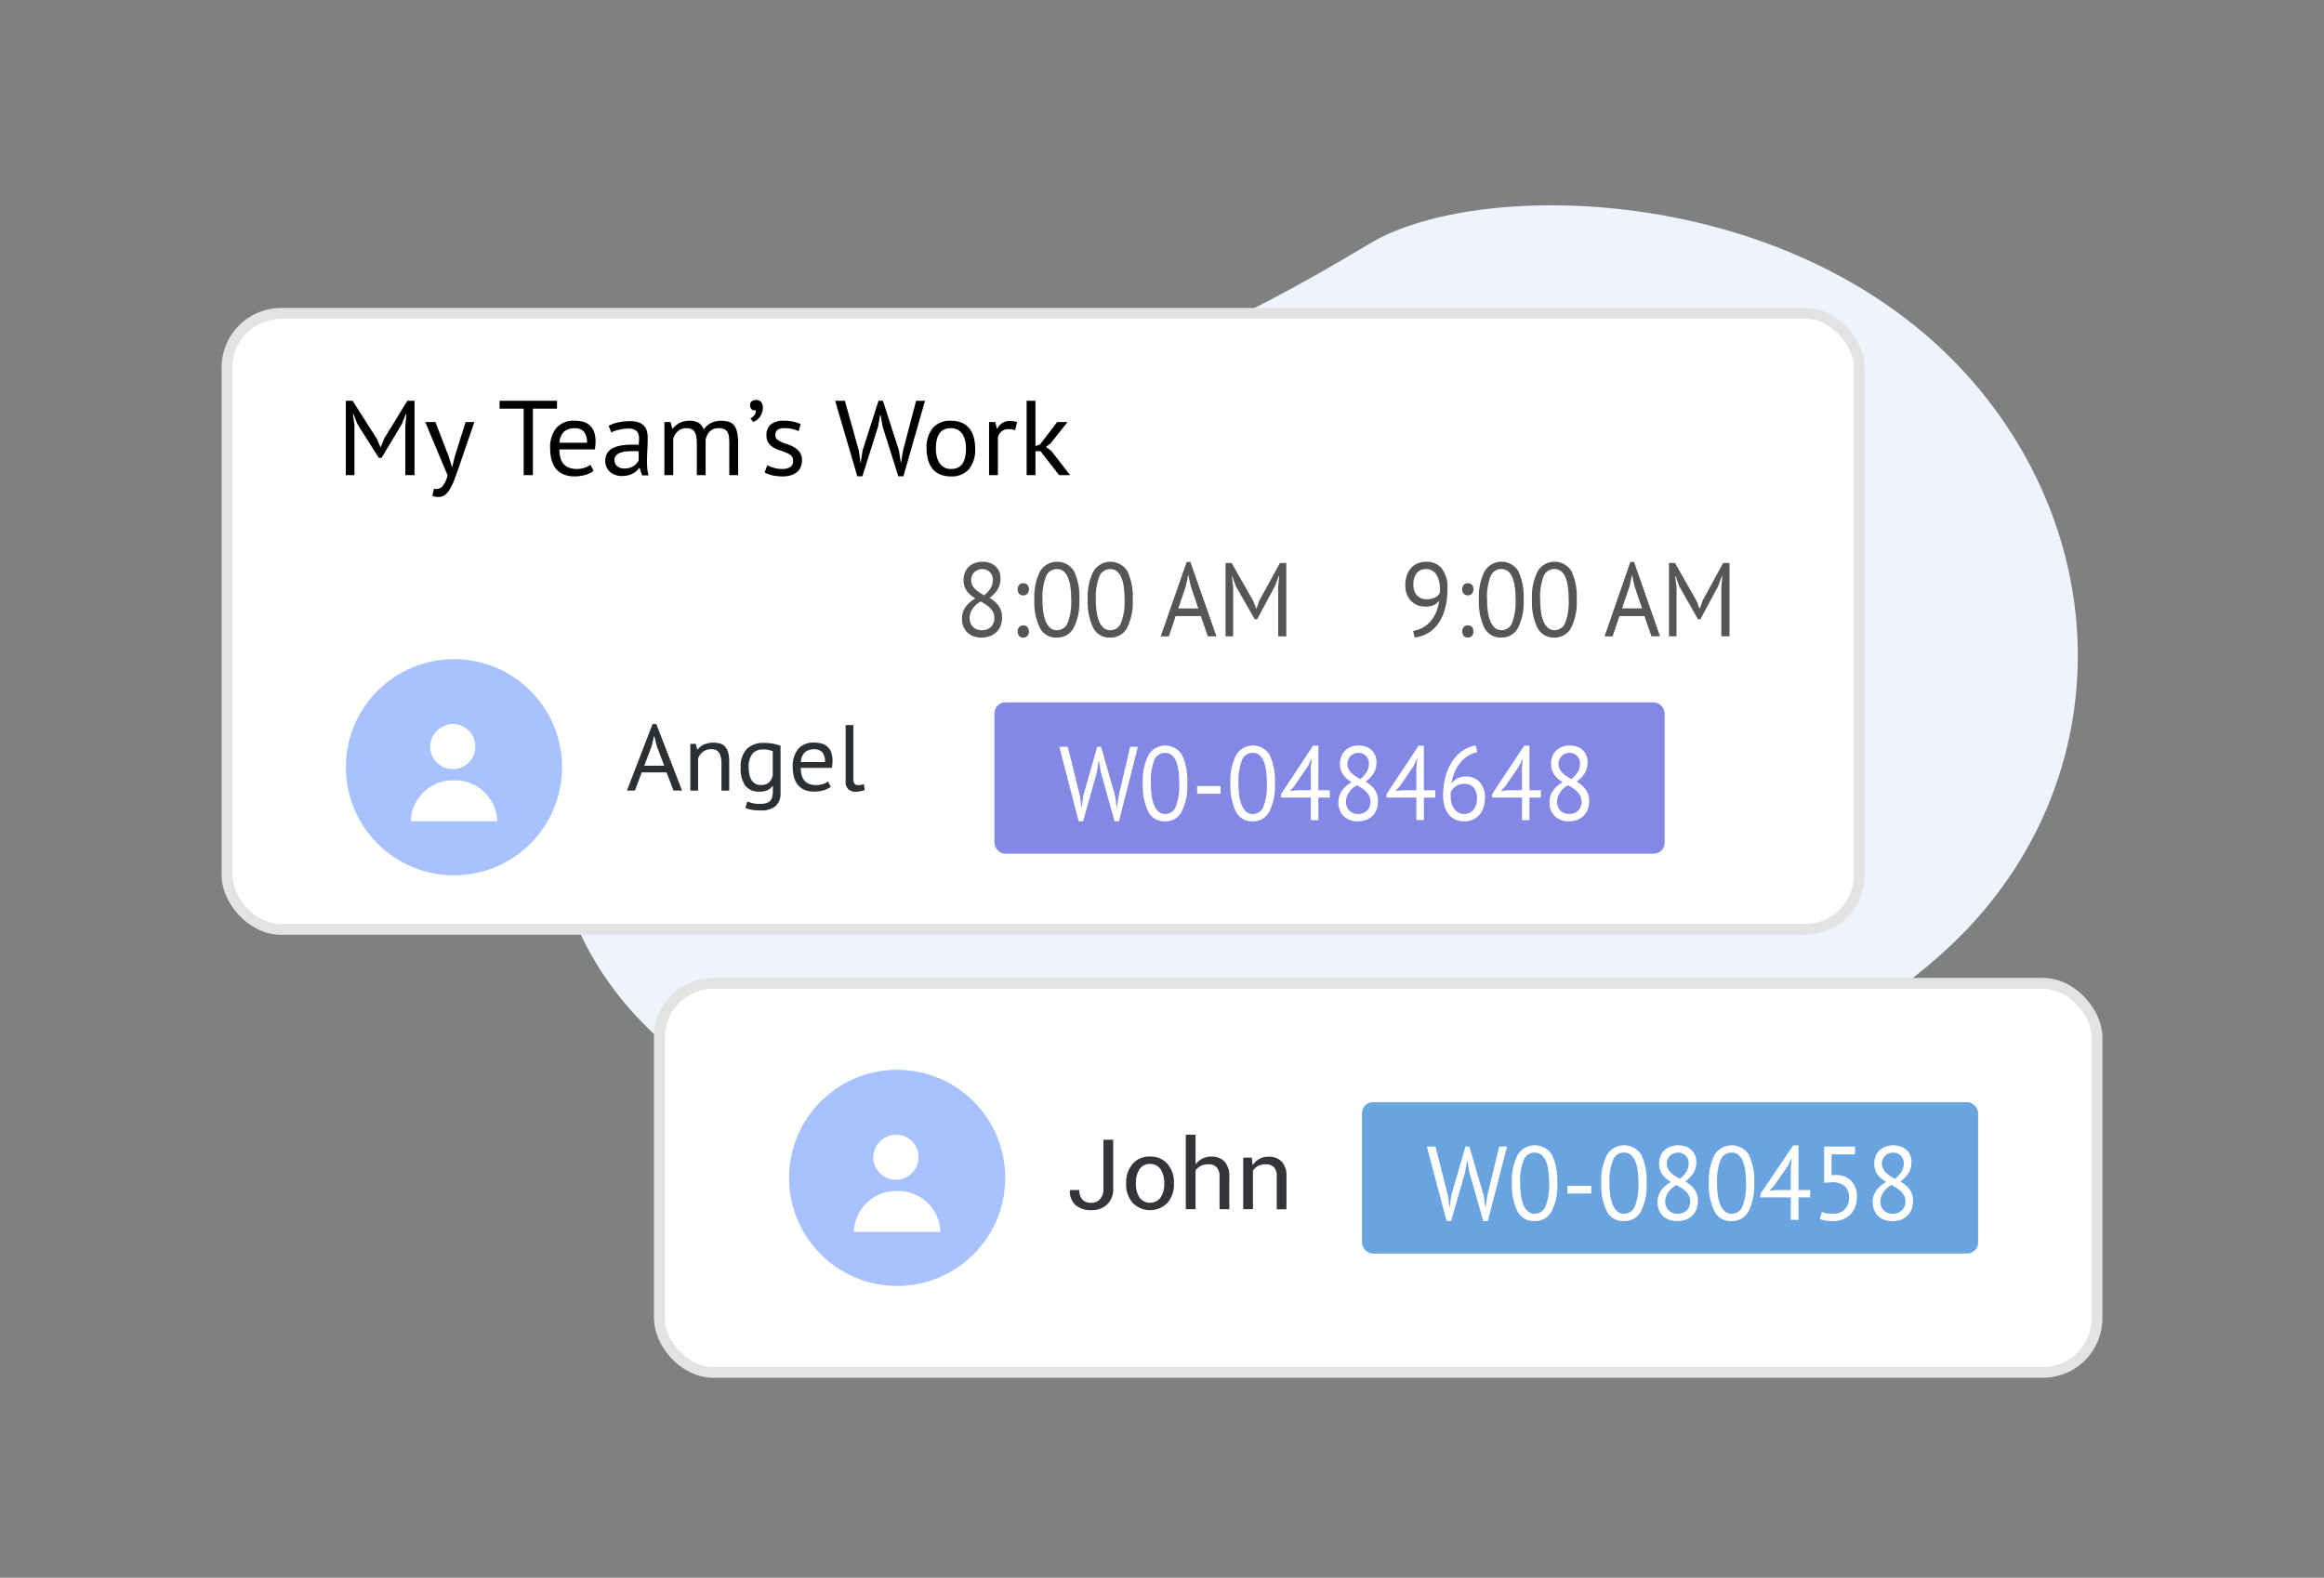 <svg id="icon" xmlns="http://www.w3.org/2000/svg" width="215" height="146" viewBox="0 0 215 146">
  <rect x="0" y="0" width="215" height="146" fill="#808080" stroke="none"/>
  <defs>
    <style>
      .cls-1 {
        fill: #eef3fe;
      }

      .cls-1, .cls-3, .cls-5, .cls-7, .cls-8, .cls-9 {
        fill-rule: evenodd;
      }

      .cls-2, .cls-5 {
        fill: #fff;
      }

      .cls-2 {
        stroke: #e3e3e3;
        stroke-linejoin: round;
        stroke-width: 1px;
      }

      .cls-3 {
        fill: #2c3032;
      }

      .cls-4 {
        fill: #8388e4;
      }

      .cls-6 {
        fill: #69a4e0;
      }

      .cls-7 {
        fill: #343439;
      }

      .cls-9 {
        fill: #565657;
      }

      .cls-10 {
        fill: #5387ff;
        opacity: 0.5;
      }
    </style>
  </defs>
  <path class="cls-1" d="M51,73.019c0.518-12.348,3.106-22.638,28.987-30.87s33.752-11.862,46.693-19.58c10.426-6.394,42.473-5.832,57.974,15.435,10.784,14.8,10.007,34.037-2.07,47.334-10.26,11.3-31.5,20.432-52.8,24.7-21.691,4.344-37.892,1.057-53.939-5.117S50.655,87.768,51,73.019Z"/>
  <g id="_2-graphic" data-name="2-graphic">
    <g id="Bar">
      <rect id="Rounded_Rectangle_593" data-name="Rounded Rectangle 593" class="cls-2" x="21" y="29" width="151" height="57" rx="5" ry="5"/>
      <g id="_1" data-name="1">
        <path id="Angel" class="cls-3" d="M62.312,73.159H63.1L60.714,67H60.373L58,73.159H58.74l0.625-1.68h2.3Zm-2.018-4.131,0.223-.935h0.009l0.223,0.918,0.7,1.845H59.606Zm7.169,4.131V70.544a3.5,3.5,0,0,0-.094-0.888A1.364,1.364,0,0,0,67.09,69.1a0.973,0.973,0,0,0-.462-0.29,2.288,2.288,0,0,0-.646-0.082,1.955,1.955,0,0,0-.866.178,1.615,1.615,0,0,0-.579.455H64.5l-0.135-.528h-0.5v4.33h0.718V70.2a1.313,1.313,0,0,1,.435-0.619,1.22,1.22,0,0,1,.785-0.247,0.786,0.786,0,0,1,.74.342,2.041,2.041,0,0,1,.2,1.018v2.468h0.718Zm4.747-4.148a5.008,5.008,0,0,0-.651-0.182,4.23,4.23,0,0,0-.875-0.078,2.125,2.125,0,0,0-1.615.576,2.356,2.356,0,0,0-.547,1.685,2.75,2.75,0,0,0,.426,1.7,1.586,1.586,0,0,0,1.333.546,1.683,1.683,0,0,0,.727-0.134,1.19,1.19,0,0,0,.458-0.385H71.5v0.416a2.605,2.605,0,0,1-.054.567,0.816,0.816,0,0,1-.2.39,0.805,0.805,0,0,1-.381.216,2.4,2.4,0,0,1-.615.065A2.533,2.533,0,0,1,69.6,74.32q-0.251-.069-0.458-0.147l-0.189.589a2.652,2.652,0,0,0,.561.169,4.625,4.625,0,0,0,.866.065,2.046,2.046,0,0,0,1.368-.4,1.549,1.549,0,0,0,.462-1.239V69.011Zm-2.333,3.516a0.963,0.963,0,0,1-.35-0.338,1.585,1.585,0,0,1-.2-0.52A3.29,3.29,0,0,1,69.266,71a1.857,1.857,0,0,1,.35-1.247,1.212,1.212,0,0,1,.96-0.4,2.206,2.206,0,0,1,.915.165v2.217a1.236,1.236,0,0,1-.368.688,1.075,1.075,0,0,1-.718.221A1.063,1.063,0,0,1,69.876,72.527Zm6.721-.216a1.31,1.31,0,0,1-.458.242,1.882,1.882,0,0,1-.61.1,1.819,1.819,0,0,1-.669-0.108,1.087,1.087,0,0,1-.444-0.312,1.3,1.3,0,0,1-.251-0.5,2.559,2.559,0,0,1-.081-0.676h2.88a4.143,4.143,0,0,0,.054-0.632,2.134,2.134,0,0,0-.153-0.879,1.309,1.309,0,0,0-.395-0.515,1.38,1.38,0,0,0-.547-0.247,2.925,2.925,0,0,0-.61-0.065,1.847,1.847,0,0,0-1.463.58,2.48,2.48,0,0,0-.511,1.689,3.461,3.461,0,0,0,.117.935,1.959,1.959,0,0,0,.359.715,1.574,1.574,0,0,0,.619.459,2.261,2.261,0,0,0,.888.16,3.028,3.028,0,0,0,.866-0.121,2.053,2.053,0,0,0,.677-0.329ZM76.059,69.6a1.3,1.3,0,0,1,.26.922H74.094a1.32,1.32,0,0,1,.381-0.918,1.273,1.273,0,0,1,.848-0.268A0.987,0.987,0,0,1,76.059,69.6Zm2.889-2.5H78.231v5.2a0.936,0.936,0,0,0,.26.749,0.99,0.99,0,0,0,.664.221A2.718,2.718,0,0,0,79.6,73.22a1.539,1.539,0,0,0,.4-0.113l-0.081-.546a1.488,1.488,0,0,1-.305.078,1.95,1.95,0,0,1-.251.017,0.374,0.374,0,0,1-.305-0.13,0.682,0.682,0,0,1-.108-0.433v-5Z"/>
        <rect id="Rounded_Rectangle_679" data-name="Rounded Rectangle 679" class="cls-4" x="92" y="65" width="62" height="14" rx="1" ry="1"/>
        <path id="W0-0484648" class="cls-5" d="M98.784,69.108H98L99.787,76H100.2l1.272-4.535,0.161-1.037h0.045l0.161,1.027L103.11,76h0.412l1.747-6.89h-0.717l-1.058,4.526-0.165,1.144H103.32l-0.156-1.124-1.3-4.545h-0.358l-1.29,4.526-0.152,1.144h-0.009l-0.144-1.124Zm7.434,5.979a1.646,1.646,0,0,0,1.559.921,1.683,1.683,0,0,0,1.536-.882,5.244,5.244,0,0,0,.524-2.626,5.558,5.558,0,0,0-.488-2.641,1.81,1.81,0,0,0-3.1.015,5.232,5.232,0,0,0-.525,2.626A5.566,5.566,0,0,0,106.218,75.088Zm0.569-4.729a1.042,1.042,0,0,1,.99-0.688,0.948,0.948,0,0,1,.618.2,1.435,1.435,0,0,1,.407.581,3.524,3.524,0,0,1,.224.9,8.975,8.975,0,0,1,.067,1.144,5.393,5.393,0,0,1-.318,2.146,1.047,1.047,0,0,1-1,.683,0.879,0.879,0,0,1-.587-0.208,1.558,1.558,0,0,1-.408-0.582,3.589,3.589,0,0,1-.237-0.891,7.906,7.906,0,0,1-.076-1.148A5.4,5.4,0,0,1,106.787,70.359Zm3.964,3.1h2.167V72.743h-2.167V73.46Zm3.573,1.628a1.647,1.647,0,0,0,1.559.921,1.682,1.682,0,0,0,1.536-.882,5.244,5.244,0,0,0,.524-2.626,5.558,5.558,0,0,0-.488-2.641,1.81,1.81,0,0,0-3.1.015,5.233,5.233,0,0,0-.524,2.626A5.567,5.567,0,0,0,114.324,75.088Zm0.569-4.729a1.042,1.042,0,0,1,.99-0.688,0.948,0.948,0,0,1,.618.2,1.446,1.446,0,0,1,.408.581,3.526,3.526,0,0,1,.223.9A8.966,8.966,0,0,1,117.2,72.5a5.393,5.393,0,0,1-.318,2.146,1.048,1.048,0,0,1-1,.683,0.879,0.879,0,0,1-.587-0.208,1.546,1.546,0,0,1-.407-0.582,3.544,3.544,0,0,1-.238-0.891,8.05,8.05,0,0,1-.076-1.148A5.4,5.4,0,0,1,114.893,70.359Zm8.129,2.772h-1.057V69h-0.484l-2.974,4.487v0.32h2.759v2.084h0.7V73.809h1.057V73.13Zm-1.756,0H119.95l-0.627.078,0.429-.475,1.263-1.851,0.314-.659h0.027l-0.09.795V73.13Zm2.67,1.827a1.521,1.521,0,0,0,.344.548,1.655,1.655,0,0,0,.56.368,2,2,0,0,0,.762.136,2.127,2.127,0,0,0,.8-0.141,1.7,1.7,0,0,0,.591-0.388,1.626,1.626,0,0,0,.367-0.591,2.2,2.2,0,0,0,.126-0.761,1.889,1.889,0,0,0-.09-0.606,1.762,1.762,0,0,0-.246-0.48,2.179,2.179,0,0,0-.368-0.388,4.065,4.065,0,0,0-.443-0.32,2.755,2.755,0,0,0,.77-0.829,1.973,1.973,0,0,0,.233-0.974,1.618,1.618,0,0,0-.116-0.62,1.433,1.433,0,0,0-.327-0.484,1.5,1.5,0,0,0-.515-0.32,1.9,1.9,0,0,0-.681-0.116,1.945,1.945,0,0,0-.721.126,1.63,1.63,0,0,0-.546.349,1.491,1.491,0,0,0-.35.533,1.893,1.893,0,0,0-.121.688,1.807,1.807,0,0,0,.086.581,1.68,1.68,0,0,0,.232.456,1.989,1.989,0,0,0,.341.363,4.387,4.387,0,0,0,.416.305,2.718,2.718,0,0,0-.922.819,1.891,1.891,0,0,0-.3,1.061A1.946,1.946,0,0,0,123.936,74.957Zm2.754-.271a1.007,1.007,0,0,1-.251.358,1.058,1.058,0,0,1-.363.213,1.277,1.277,0,0,1-.43.073,1.207,1.207,0,0,1-.488-0.092,1.052,1.052,0,0,1-.354-0.247,1.017,1.017,0,0,1-.215-0.368,1.41,1.41,0,0,1-.071-0.446,1.56,1.56,0,0,1,.233-0.775,2.136,2.136,0,0,1,.779-0.736q0.242,0.136.466,0.281a2.3,2.3,0,0,1,.4.325,1.52,1.52,0,0,1,.282.4,1.133,1.133,0,0,1,.108.509A1.271,1.271,0,0,1,126.69,74.686Zm-1.962-4.39a0.882,0.882,0,0,1,.2-0.315,1.1,1.1,0,0,1,.322-0.223,1.013,1.013,0,0,1,.43-0.087,0.949,0.949,0,0,1,.676.266,0.994,0.994,0,0,1,.283.761,1.418,1.418,0,0,1-.193.727,2.649,2.649,0,0,1-.6.669q-0.233-.126-0.447-0.266a2.343,2.343,0,0,1-.381-0.305,1.29,1.29,0,0,1-.264-0.373,1.1,1.1,0,0,1-.1-0.48A1.05,1.05,0,0,1,124.728,70.3Zm8.057,2.835h-1.057V69h-0.483l-2.974,4.487v0.32h2.759v2.084h0.7V73.809h1.057V73.13Zm-1.755,0h-1.317l-0.627.078,0.43-.475,1.263-1.851,0.313-.659h0.027l-0.089.795V73.13Zm5.871-.746a1.7,1.7,0,0,0-1.321-.523,1.515,1.515,0,0,0-.833.218,1.385,1.385,0,0,0-.484.48,4.351,4.351,0,0,1,.269-1.017,3.627,3.627,0,0,1,.506-0.892,2.992,2.992,0,0,1,.721-0.669,2.512,2.512,0,0,1,.914-0.368l-0.152-.62a2.869,2.869,0,0,0-1.2.47,3.534,3.534,0,0,0-.954.974,4.919,4.919,0,0,0-.632,1.41,6.5,6.5,0,0,0-.228,1.768,3.443,3.443,0,0,0,.139,1.027,2.1,2.1,0,0,0,.4.751,1.674,1.674,0,0,0,.618.46,2.015,2.015,0,0,0,.807.155,1.887,1.887,0,0,0,.815-0.17,1.711,1.711,0,0,0,.6-0.465,2.079,2.079,0,0,0,.367-0.688,2.726,2.726,0,0,0,.125-0.838A2.085,2.085,0,0,0,136.9,72.384Zm-0.349,2.1a1.356,1.356,0,0,1-.237.446,1.135,1.135,0,0,1-.363.291,1.027,1.027,0,0,1-.471.107,1.077,1.077,0,0,1-.559-0.14,1.284,1.284,0,0,1-.4-0.368,1.574,1.574,0,0,1-.237-0.518,2.313,2.313,0,0,1-.076-0.591V73.518a1.735,1.735,0,0,1,.017-0.223,1.3,1.3,0,0,1,.444-0.523,1.247,1.247,0,0,1,.757-0.233,1.13,1.13,0,0,1,.913.349,1.57,1.57,0,0,1,.3,1.037A1.8,1.8,0,0,1,136.552,74.487Zm6-1.357h-1.057V69h-0.484l-2.974,4.487v0.32h2.759v2.084h0.7V73.809h1.057V73.13Zm-1.756,0h-1.317l-0.627.078,0.43-.475,1.263-1.851,0.314-.659h0.027l-0.09.795V73.13Zm2.669,1.827a1.537,1.537,0,0,0,.345.548,1.655,1.655,0,0,0,.56.368,2,2,0,0,0,.761.136,2.129,2.129,0,0,0,.8-0.141,1.7,1.7,0,0,0,.591-0.388,1.639,1.639,0,0,0,.367-0.591,2.2,2.2,0,0,0,.126-0.761,1.889,1.889,0,0,0-.09-0.606,1.762,1.762,0,0,0-.246-0.48,2.179,2.179,0,0,0-.368-0.388,4.065,4.065,0,0,0-.443-0.32,2.755,2.755,0,0,0,.77-0.829,1.973,1.973,0,0,0,.233-0.974,1.618,1.618,0,0,0-.116-0.62,1.433,1.433,0,0,0-.327-0.484,1.505,1.505,0,0,0-.515-0.32,1.9,1.9,0,0,0-.681-0.116,1.945,1.945,0,0,0-.721.126,1.63,1.63,0,0,0-.546.349,1.491,1.491,0,0,0-.35.533,1.893,1.893,0,0,0-.121.688,1.836,1.836,0,0,0,.085.581,1.712,1.712,0,0,0,.233.456,1.989,1.989,0,0,0,.341.363,4.387,4.387,0,0,0,.416.305,2.718,2.718,0,0,0-.922.819,1.891,1.891,0,0,0-.3,1.061A1.969,1.969,0,0,0,143.462,74.957Zm2.755-.271a1.019,1.019,0,0,1-.251.358,1.068,1.068,0,0,1-.363.213,1.282,1.282,0,0,1-.43.073,1.207,1.207,0,0,1-.488-0.092,1.052,1.052,0,0,1-.354-0.247,1.017,1.017,0,0,1-.215-0.368,1.382,1.382,0,0,1-.071-0.446,1.56,1.56,0,0,1,.233-0.775,2.136,2.136,0,0,1,.779-0.736q0.242,0.136.466,0.281a2.3,2.3,0,0,1,.4.325,1.52,1.52,0,0,1,.282.4,1.133,1.133,0,0,1,.108.509A1.271,1.271,0,0,1,146.217,74.686Zm-1.962-4.39a0.882,0.882,0,0,1,.2-0.315,1.1,1.1,0,0,1,.322-0.223,1.013,1.013,0,0,1,.43-0.087,0.949,0.949,0,0,1,.676.266,1,1,0,0,1,.283.761,1.418,1.418,0,0,1-.193.727,2.669,2.669,0,0,1-.6.669q-0.232-.126-0.448-0.266a2.378,2.378,0,0,1-.38-0.305,1.29,1.29,0,0,1-.264-0.373,1.1,1.1,0,0,1-.1-0.48A1.05,1.05,0,0,1,144.255,70.3Z"/>
      </g>
      <g id="_2" data-name="2">
        <rect id="Rounded_Rectangle_593_copy" data-name="Rounded Rectangle 593 copy" class="cls-2" x="61" y="91" width="133" height="36" rx="5" ry="5"/>
        <g>
          <rect id="Rounded_Rectangle_679_copy" data-name="Rounded Rectangle 679 copy" class="cls-6" x="126" y="102" width="57" height="14" rx="1" ry="1"/>
          <path id="W0-080458" class="cls-5" d="M132.8,106.1H132l1.827,6.89h0.42l1.3-4.535,0.165-1.037h0.045l0.165,1.027,1.3,4.545h0.42l1.78-6.89h-0.73L137.6,110.63l-0.168,1.143h-0.01l-0.159-1.124L135.94,106.1h-0.365l-1.315,4.526-0.155,1.143H134.1l-0.146-1.124Zm7.579,5.979a1.683,1.683,0,0,0,1.589.921,1.721,1.721,0,0,0,1.566-.882,5.157,5.157,0,0,0,.534-2.626,5.47,5.47,0,0,0-.5-2.641,1.865,1.865,0,0,0-3.16.014,5.161,5.161,0,0,0-.534,2.627A5.468,5.468,0,0,0,140.378,112.083Zm0.58-4.729a1.061,1.061,0,0,1,1.009-.688,0.982,0.982,0,0,1,.63.2,1.454,1.454,0,0,1,.416.582,3.514,3.514,0,0,1,.228.9,8.79,8.79,0,0,1,.068,1.144,5.3,5.3,0,0,1-.324,2.146,1.066,1.066,0,0,1-1.018.683,0.906,0.906,0,0,1-.6-0.208,1.555,1.555,0,0,1-.416-0.581,3.542,3.542,0,0,1-.242-0.892,7.887,7.887,0,0,1-.077-1.148A5.31,5.31,0,0,1,140.958,107.354Zm4.041,3.1h2.21v-0.717H145v0.717Zm3.643,1.628a1.683,1.683,0,0,0,1.589.921,1.721,1.721,0,0,0,1.566-.882,5.157,5.157,0,0,0,.534-2.626,5.47,5.47,0,0,0-.5-2.641,1.865,1.865,0,0,0-3.16.014,5.161,5.161,0,0,0-.534,2.627A5.468,5.468,0,0,0,148.642,112.083Zm0.58-4.729a1.061,1.061,0,0,1,1.009-.688,0.984,0.984,0,0,1,.63.2,1.454,1.454,0,0,1,.416.582,3.514,3.514,0,0,1,.228.9,8.969,8.969,0,0,1,.068,1.144,5.3,5.3,0,0,1-.324,2.146,1.066,1.066,0,0,1-1.018.683,0.906,0.906,0,0,1-.6-0.208,1.555,1.555,0,0,1-.416-0.581,3.542,3.542,0,0,1-.242-0.892,7.887,7.887,0,0,1-.077-1.148A5.31,5.31,0,0,1,149.222,107.354Zm4.242,4.6a1.525,1.525,0,0,0,.351.548,1.678,1.678,0,0,0,.571.368,2.059,2.059,0,0,0,.776.136,2.2,2.2,0,0,0,.813-0.141,1.739,1.739,0,0,0,.6-0.387,1.636,1.636,0,0,0,.375-0.591,2.178,2.178,0,0,0,.128-0.761,1.864,1.864,0,0,0-.092-0.606,1.727,1.727,0,0,0-.251-0.48,2.169,2.169,0,0,0-.374-0.387,4.1,4.1,0,0,0-.452-0.32,2.772,2.772,0,0,0,.785-0.829,1.952,1.952,0,0,0,.238-0.974,1.582,1.582,0,0,0-.119-0.62,1.429,1.429,0,0,0-.333-0.484,1.534,1.534,0,0,0-.526-0.32,1.954,1.954,0,0,0-.694-0.116,2.019,2.019,0,0,0-.735.126,1.686,1.686,0,0,0-.557.348,1.5,1.5,0,0,0-.356.533,1.857,1.857,0,0,0-.123.689,1.779,1.779,0,0,0,.087.581,1.653,1.653,0,0,0,.237.455,2.028,2.028,0,0,0,.347.364,4.532,4.532,0,0,0,.425.3,2.771,2.771,0,0,0-.941.819,1.861,1.861,0,0,0-.3,1.061A1.9,1.9,0,0,0,153.464,111.952Zm2.808-.271a1.027,1.027,0,0,1-.256.359,1.123,1.123,0,0,1-.37.213,1.341,1.341,0,0,1-.438.072,1.243,1.243,0,0,1-.5-0.092,1.058,1.058,0,0,1-.361-0.247,1.01,1.01,0,0,1-.219-0.368,1.359,1.359,0,0,1-.073-0.446,1.538,1.538,0,0,1,.238-0.775,2.166,2.166,0,0,1,.794-0.737c0.164,0.091.323,0.185,0.475,0.281a2.392,2.392,0,0,1,.406.325,1.554,1.554,0,0,1,.288.4,1.122,1.122,0,0,1,.109.509A1.27,1.27,0,0,1,156.272,111.681Zm-2-4.39a0.885,0.885,0,0,1,.205-0.315,1.123,1.123,0,0,1,.329-0.223,1.051,1.051,0,0,1,.438-0.087,0.95,0.95,0,0,1,.977,1.027,1.393,1.393,0,0,1-.2.727,2.671,2.671,0,0,1-.607.669q-0.239-.126-0.457-0.267a2.41,2.41,0,0,1-.388-0.305,1.309,1.309,0,0,1-.269-0.373,1.093,1.093,0,0,1-.1-0.48A1.032,1.032,0,0,1,154.272,107.291Zm4.323,4.792a1.684,1.684,0,0,0,1.589.921,1.721,1.721,0,0,0,1.566-.882,5.146,5.146,0,0,0,.535-2.626,5.457,5.457,0,0,0-.5-2.641,1.865,1.865,0,0,0-3.16.014,5.161,5.161,0,0,0-.534,2.627A5.48,5.48,0,0,0,158.6,112.083Zm0.58-4.729a1.062,1.062,0,0,1,1.009-.688,0.982,0.982,0,0,1,.63.2,1.445,1.445,0,0,1,.416.582,3.473,3.473,0,0,1,.228.9,8.781,8.781,0,0,1,.069,1.144,5.3,5.3,0,0,1-.324,2.146,1.069,1.069,0,0,1-1.019.683,0.907,0.907,0,0,1-.6-0.208,1.553,1.553,0,0,1-.415-0.581,3.46,3.46,0,0,1-.242-0.892,7.741,7.741,0,0,1-.078-1.148A5.31,5.31,0,0,1,159.175,107.354Zm8.287,2.772h-1.077V106h-0.493l-3.032,4.487v0.32h2.812v2.084h0.713V110.8h1.077v-0.678Zm-1.79,0H164.33l-0.639.077,0.438-.475,1.288-1.851,0.319-.659h0.028l-0.092.8v2.113ZM169,112.282a2.2,2.2,0,0,1-.452-0.131l-0.192.659a2.643,2.643,0,0,0,.53.145,4.114,4.114,0,0,0,.694.049,2.5,2.5,0,0,0,.858-0.146,1.964,1.964,0,0,0,.7-0.426,2.014,2.014,0,0,0,.47-0.7,2.507,2.507,0,0,0,.174-0.964,2.04,2.04,0,0,0-.521-1.5,1.953,1.953,0,0,0-1.425-.533l-0.392.02v-1.929h2.164V106.1h-2.849v3.353l0.767-.049a1.666,1.666,0,0,1,1.119.349,1.321,1.321,0,0,1,.406,1.057,1.377,1.377,0,0,1-1.452,1.511A3.462,3.462,0,0,1,169,112.282Zm4.369-.33a1.527,1.527,0,0,0,.352.548,1.669,1.669,0,0,0,.571.368,2.059,2.059,0,0,0,.776.136,2.2,2.2,0,0,0,.813-0.141,1.739,1.739,0,0,0,.6-0.387,1.636,1.636,0,0,0,.375-0.591,2.178,2.178,0,0,0,.128-0.761,1.864,1.864,0,0,0-.092-0.606,1.727,1.727,0,0,0-.251-0.48,2.169,2.169,0,0,0-.374-0.387,4.1,4.1,0,0,0-.452-0.32,2.772,2.772,0,0,0,.785-0.829,1.952,1.952,0,0,0,.237-0.974,1.582,1.582,0,0,0-.118-0.62,1.417,1.417,0,0,0-.334-0.484,1.52,1.52,0,0,0-.525-0.32,1.954,1.954,0,0,0-.694-0.116,2.016,2.016,0,0,0-.735.126,1.676,1.676,0,0,0-.557.348,1.5,1.5,0,0,0-.356.533,1.857,1.857,0,0,0-.123.689,1.779,1.779,0,0,0,.087.581,1.653,1.653,0,0,0,.237.455,1.994,1.994,0,0,0,.347.364,4.532,4.532,0,0,0,.425.3,2.761,2.761,0,0,0-.941.819,1.861,1.861,0,0,0-.3,1.061A1.922,1.922,0,0,0,173.37,111.952Zm2.808-.271a1.025,1.025,0,0,1-.255.359,1.123,1.123,0,0,1-.37.213,1.341,1.341,0,0,1-.438.072,1.243,1.243,0,0,1-.5-0.092,1.049,1.049,0,0,1-.361-0.247,1.01,1.01,0,0,1-.219-0.368,1.359,1.359,0,0,1-.073-0.446,1.546,1.546,0,0,1,.237-0.775,2.169,2.169,0,0,1,.8-0.737q0.246,0.137.475,0.281a2.392,2.392,0,0,1,.406.325,1.554,1.554,0,0,1,.288.4,1.122,1.122,0,0,1,.109.509A1.253,1.253,0,0,1,176.178,111.681Zm-2-4.39a0.885,0.885,0,0,1,.2-0.315,1.123,1.123,0,0,1,.329-0.223,1.051,1.051,0,0,1,.438-0.087,0.95,0.95,0,0,1,.977,1.027,1.393,1.393,0,0,1-.2.727,2.671,2.671,0,0,1-.607.669q-0.238-.126-0.457-0.267a2.367,2.367,0,0,1-.388-0.305,1.29,1.29,0,0,1-.269-0.373,1.079,1.079,0,0,1-.1-0.48A1.032,1.032,0,0,1,174.179,107.291Z"/>
          <path id="John" class="cls-7" d="M102.085,110.033a1.332,1.332,0,0,1-.314.927,1.046,1.046,0,0,1-.812.348,1.094,1.094,0,0,1-.816-0.291,1.222,1.222,0,0,1-.287-0.891H98.994l-0.009.026a1.653,1.653,0,0,0,.518,1.366,2.144,2.144,0,0,0,1.457.47,2.045,2.045,0,0,0,1.462-.53,1.864,1.864,0,0,0,.563-1.425v-4.564h-0.9v4.564Zm2.1-.472a2.555,2.555,0,0,0,.595,1.745,2.255,2.255,0,0,0,3.23,0,2.561,2.561,0,0,0,.593-1.747v-0.1a2.563,2.563,0,0,0-.595-1.747,2.038,2.038,0,0,0-1.621-.684,2.016,2.016,0,0,0-1.61.686,2.573,2.573,0,0,0-.592,1.745v0.1Zm0.9-.1a2.219,2.219,0,0,1,.33-1.249,1.1,1.1,0,0,1,.974-0.5,1.11,1.11,0,0,1,.983.5,2.2,2.2,0,0,1,.335,1.249v0.1a2.195,2.195,0,0,1-.333,1.253,1.218,1.218,0,0,1-1.959,0,2.21,2.21,0,0,1-.33-1.253v-0.1Zm5.517-4.453h-0.9V111.9h0.9v-3.579a1.263,1.263,0,0,1,.479-0.426,1.515,1.515,0,0,1,.7-0.152,1.018,1.018,0,0,1,.782.282,1.256,1.256,0,0,1,.262.874v3h0.9V108.9a1.976,1.976,0,0,0-.44-1.412,1.621,1.621,0,0,0-1.229-.459,1.767,1.767,0,0,0-.823.192,1.793,1.793,0,0,0-.627.536v-2.75Zm4.41,2.11V111.9h0.9v-3.544a1.184,1.184,0,0,1,.458-0.452,1.435,1.435,0,0,1,.7-0.161,1.051,1.051,0,0,1,.786.265,1.261,1.261,0,0,1,.258.9v3h0.9v-3.014a1.944,1.944,0,0,0-.438-1.4,1.635,1.635,0,0,0-1.235-.452,1.7,1.7,0,0,0-.846.209,1.764,1.764,0,0,0-.618.589l-0.064-.71h-0.8Z"/>
        </g>
      </g>
    </g>
    <path id="My_Team_s_Work" data-name="My Team’s Work" class="cls-8" d="M37.5,43.97h0.849v-6.88H37.681l-2.139,3.5-0.317.786H35.2l-0.338-.767-2.241-3.519H31.992v6.88h0.8V39.34l-0.143-1.022H32.7l0.368,0.934,1.975,3.116H35.3l1.862-3.106,0.389-.944H37.6L37.5,39.35v4.62Zm2.783-4.915H39.339L41.4,43.97a2.329,2.329,0,0,1-.44,1,0.76,0.76,0,0,1-.553.29,0.738,0.738,0,0,1-.256-0.049L40,45.886a1.584,1.584,0,0,0,.6.1,0.9,0.9,0,0,0,.593-0.211,2.067,2.067,0,0,0,.461-0.565,5.354,5.354,0,0,0,.373-0.806q0.169-.452.343-0.934l1.514-4.413H43.074l-1,3.175-0.226.954H41.8l-0.288-.944Zm11.246-1.966H46.216v0.727h2.231V43.97H49.3V37.817h2.231V37.089Zm3.09,5.917a1.5,1.5,0,0,1-.522.275,2.157,2.157,0,0,1-.7.118,2.085,2.085,0,0,1-.762-0.123,1.24,1.24,0,0,1-.507-0.354,1.469,1.469,0,0,1-.287-0.565,2.893,2.893,0,0,1-.092-0.767h3.285a4.686,4.686,0,0,0,.061-0.718,2.412,2.412,0,0,0-.174-1,1.485,1.485,0,0,0-.45-0.585,1.575,1.575,0,0,0-.624-0.28,3.353,3.353,0,0,0-.7-0.074,2.111,2.111,0,0,0-1.668.659,2.805,2.805,0,0,0-.583,1.917,3.912,3.912,0,0,0,.133,1.062,2.219,2.219,0,0,0,.409.811,1.794,1.794,0,0,0,.706.521,2.588,2.588,0,0,0,1.013.182,3.469,3.469,0,0,0,.987-0.138,2.349,2.349,0,0,0,.773-0.373ZM54,39.925a1.469,1.469,0,0,1,.3,1.047H51.762A1.494,1.494,0,0,1,52.2,39.93a1.455,1.455,0,0,1,.967-0.3A1.128,1.128,0,0,1,54,39.925Zm2.558,0.093a2.024,2.024,0,0,1,.333-0.147,3.441,3.441,0,0,1,.4-0.111q0.21-.046.409-0.071a2.971,2.971,0,0,1,.373-0.025,1.186,1.186,0,0,1,.819.216,1.028,1.028,0,0,1,.225.757,5.167,5.167,0,0,1-.031.531,2.071,2.071,0,0,0-.281-0.02H58.526a6.608,6.608,0,0,0-1.029.074,2.63,2.63,0,0,0-.8.246,1.309,1.309,0,0,0-.517.462,1.323,1.323,0,0,0-.184.723,1.37,1.37,0,0,0,.118.58,1.307,1.307,0,0,0,.322.437,1.429,1.429,0,0,0,.486.28,1.836,1.836,0,0,0,.609.1,2.259,2.259,0,0,0,.583-0.069,2.151,2.151,0,0,0,.45-0.172,1.475,1.475,0,0,0,.333-0.236,1.641,1.641,0,0,0,.23-0.27h0.051L59.4,43.989H60a3.132,3.132,0,0,1-.112-0.6q-0.031-.324-0.031-0.688,0-.5.031-1.062t0.031-1.15a2.56,2.56,0,0,0-.056-0.531,1.207,1.207,0,0,0-.225-0.487,1.188,1.188,0,0,0-.491-0.359,2.211,2.211,0,0,0-.855-0.138,5.264,5.264,0,0,0-1.08.108,3.025,3.025,0,0,0-.906.334ZM57.1,43.139a0.713,0.713,0,0,1-.256-0.565,0.608,0.608,0,0,1,.138-0.408,0.935,0.935,0,0,1,.368-0.255,2.029,2.029,0,0,1,.532-0.128,5.471,5.471,0,0,1,.619-0.034q0.143,0,.292,0t0.292,0.015v0.816a1.109,1.109,0,0,1-.159.265,1.218,1.218,0,0,1-.271.251,1.508,1.508,0,0,1-.389.187,1.643,1.643,0,0,1-.512.074A0.965,0.965,0,0,1,57.1,43.139ZM65.28,43.97V40.687a1.57,1.57,0,0,1,.409-0.786,1.1,1.1,0,0,1,.8-0.275,1.246,1.246,0,0,1,.5.083,0.653,0.653,0,0,1,.3.256,1.092,1.092,0,0,1,.143.433,4.59,4.59,0,0,1,.036.614V43.97h0.819V41.021A4.98,4.98,0,0,0,68.191,40a1.485,1.485,0,0,0-.281-0.639,1.02,1.02,0,0,0-.491-0.329,2.449,2.449,0,0,0-.727-0.093,2,2,0,0,0-.936.216,1.631,1.631,0,0,0-.65.6,1.193,1.193,0,0,0-.486-0.634,1.582,1.582,0,0,0-.8-0.182,1.945,1.945,0,0,0-.947.2,2.389,2.389,0,0,0-.64.516H62.189l-0.154-.6H61.463V43.97h0.819V40.588a1.447,1.447,0,0,1,.435-0.688,1.141,1.141,0,0,1,.783-0.275,1.081,1.081,0,0,1,.5.1,0.675,0.675,0,0,1,.292.295,1.441,1.441,0,0,1,.138.487,5.674,5.674,0,0,1,.036.683V43.97H65.28Zm4.226-6.129a0.381,0.381,0,0,0,.307.133,0.5,0.5,0,0,0,.113-0.01,0.749,0.749,0,0,1-.133.462,1.025,1.025,0,0,1-.368.295l0.256,0.334a1.379,1.379,0,0,0,.558-0.4A1.433,1.433,0,0,0,70.57,37.7a0.684,0.684,0,0,0-.179-0.516,0.645,0.645,0,0,0-.466-0.172,0.567,0.567,0,0,0-.384.128,0.443,0.443,0,0,0-.148.354A0.52,0.52,0,0,0,69.506,37.841Zm3.582,5.391a1.425,1.425,0,0,1-.727.167,2.776,2.776,0,0,1-.767-0.108,3.072,3.072,0,0,1-.614-0.236l-0.246.668a3.206,3.206,0,0,0,.686.256,3.94,3.94,0,0,0,.993.108,2.44,2.44,0,0,0,.783-0.113,1.635,1.635,0,0,0,.558-0.31,1.2,1.2,0,0,0,.332-0.472,1.605,1.605,0,0,0,.108-0.59,1.244,1.244,0,0,0-.184-0.713,1.614,1.614,0,0,0-.455-0.447,2.588,2.588,0,0,0-.594-0.285q-0.322-.108-0.593-0.221a1.991,1.991,0,0,1-.455-0.256,0.474,0.474,0,0,1-.184-0.4,0.581,0.581,0,0,1,.21-0.511,1.164,1.164,0,0,1,.66-0.147,2.917,2.917,0,0,1,.711.083,3.309,3.309,0,0,1,.568.192l0.194-.649a3.7,3.7,0,0,0-.65-0.221,3.892,3.892,0,0,0-.926-0.093,1.846,1.846,0,0,0-1.167.329,1.237,1.237,0,0,0-.42,1.037,1.153,1.153,0,0,0,.184.688,1.51,1.51,0,0,0,.455.418,2.836,2.836,0,0,0,.594.265q0.322,0.1.594,0.216a1.572,1.572,0,0,1,.455.28,0.592,0.592,0,0,1,.184.462A0.635,0.635,0,0,1,73.088,43.232Zm5.076-6.143h-0.9l2.047,6.989H79.78l1.453-4.6,0.184-1.052h0.051l0.184,1.042,1.453,4.61h0.471l2-6.989H84.753l-1.209,4.59-0.189,1.16h-0.01L83.167,41.7l-1.484-4.61H81.274L79.8,41.679l-0.174,1.16h-0.01L79.453,41.7Zm7.7,5.48a2.214,2.214,0,0,0,.409.816,1.8,1.8,0,0,0,.7.521,2.52,2.52,0,0,0,1,.182,2.087,2.087,0,0,0,1.663-.663,2.825,2.825,0,0,0,.578-1.912,3.931,3.931,0,0,0-.133-1.057,2.219,2.219,0,0,0-.409-0.816,1.8,1.8,0,0,0-.7-0.521,2.524,2.524,0,0,0-1-.182A2.087,2.087,0,0,0,86.3,39.6a2.825,2.825,0,0,0-.578,1.912A3.924,3.924,0,0,0,85.858,42.569Zm2.108-2.944a1.279,1.279,0,0,1,.645.152,1.229,1.229,0,0,1,.43.408,1.851,1.851,0,0,1,.241.6,3.332,3.332,0,0,1,.077.727q0,1.9-1.392,1.887a1.245,1.245,0,0,1-.645-0.157,1.268,1.268,0,0,1-.43-0.413,1.843,1.843,0,0,1-.24-0.6,3.283,3.283,0,0,1-.077-0.717q0-1.9,1.392-1.887h0Zm6.119-.57a2.607,2.607,0,0,0-.665-0.1,1.216,1.216,0,0,0-.691.182,1.536,1.536,0,0,0-.466.516H92.223l-0.153-.6H91.5V43.97h0.819v-3.44a0.951,0.951,0,0,1,1.013-.816,1.918,1.918,0,0,1,.583.1Zm3.889,4.915h1.013l-1.709-2.221-0.512-.393,0.42-.324,1.566-1.976H97.8l-1.586,2.084-0.42.138V37.089H94.976v6.88h0.819V41.758h0.471Z"/>
    <g id="_1-2" data-name="1">
      <g id="_1_copy_5" data-name="1 copy 5">
        <path id="_8:00_AM" data-name="8:00 AM" class="cls-9" d="M89.114,57.951a1.526,1.526,0,0,0,.349.548,1.666,1.666,0,0,0,.566.368A2.041,2.041,0,0,0,90.8,59a2.173,2.173,0,0,0,.806-0.14,1.727,1.727,0,0,0,.6-0.388,1.631,1.631,0,0,0,.371-0.591,2.186,2.186,0,0,0,.127-0.761,1.881,1.881,0,0,0-.091-0.606,1.741,1.741,0,0,0-.249-0.48,2.2,2.2,0,0,0-.371-0.388,4.119,4.119,0,0,0-.448-0.32,2.768,2.768,0,0,0,.779-0.829,1.964,1.964,0,0,0,.236-0.974,1.592,1.592,0,0,0-.118-0.62,1.424,1.424,0,0,0-.331-0.485,1.52,1.52,0,0,0-.521-0.32,1.936,1.936,0,0,0-.689-0.116,1.988,1.988,0,0,0-.729.126,1.654,1.654,0,0,0-.553.349,1.491,1.491,0,0,0-.353.533,1.86,1.86,0,0,0-.122.688,1.794,1.794,0,0,0,.086.582,1.678,1.678,0,0,0,.236.456,2,2,0,0,0,.344.364,4.454,4.454,0,0,0,.421.305,2.741,2.741,0,0,0-.933.819,1.874,1.874,0,0,0-.3,1.061A1.936,1.936,0,0,0,89.114,57.951ZM91.9,57.68a1.01,1.01,0,0,1-.254.359,1.083,1.083,0,0,1-.367.213,1.311,1.311,0,0,1-.435.073,1.234,1.234,0,0,1-.494-0.092,1.056,1.056,0,0,1-.358-0.247,1,1,0,0,1-.217-0.368,1.371,1.371,0,0,1-.073-0.446,1.553,1.553,0,0,1,.236-0.775,2.152,2.152,0,0,1,.788-0.737q0.245,0.136.471,0.281a2.328,2.328,0,0,1,.4.325,1.55,1.55,0,0,1,.285.4,1.127,1.127,0,0,1,.109.509A1.264,1.264,0,0,1,91.9,57.68Zm-1.984-4.391a0.883,0.883,0,0,1,.2-0.315,1.113,1.113,0,0,1,.326-0.223,1.032,1.032,0,0,1,.435-0.087,0.967,0.967,0,0,1,.684.267,0.99,0.99,0,0,1,.285.761,1.4,1.4,0,0,1-.195.727,2.671,2.671,0,0,1-.6.669q-0.236-.126-0.453-0.267a2.411,2.411,0,0,1-.385-0.305,1.311,1.311,0,0,1-.267-0.373,1.1,1.1,0,0,1-.1-0.48A1.045,1.045,0,0,1,89.916,53.289Zm4.367,1.653a0.482,0.482,0,0,0,.376.155,0.507,0.507,0,0,0,.39-0.155,0.651,0.651,0,0,0,0-.819,0.517,0.517,0,0,0-.39-0.15,0.49,0.49,0,0,0-.376.15A0.667,0.667,0,0,0,94.283,54.942Zm0,3.906a0.482,0.482,0,0,0,.376.155,0.508,0.508,0,0,0,.39-0.155,0.651,0.651,0,0,0,0-.819,0.517,0.517,0,0,0-.39-0.15,0.49,0.49,0,0,0-.376.15A0.667,0.667,0,0,0,94.283,58.848Zm1.907-.766A1.668,1.668,0,0,0,97.767,59a1.706,1.706,0,0,0,1.554-.882,5.191,5.191,0,0,0,.53-2.627,5.5,5.5,0,0,0-.494-2.641,1.842,1.842,0,0,0-3.135.015,5.192,5.192,0,0,0-.53,2.627A5.508,5.508,0,0,0,96.19,58.082Zm0.575-4.73a1.054,1.054,0,0,1,1-.688,0.968,0.968,0,0,1,.625.2,1.443,1.443,0,0,1,.412.581,3.509,3.509,0,0,1,.227.9,8.915,8.915,0,0,1,.068,1.144,5.341,5.341,0,0,1-.322,2.147,1.06,1.06,0,0,1-1.01.683,0.894,0.894,0,0,1-.593-0.208,1.549,1.549,0,0,1-.412-0.581,3.524,3.524,0,0,1-.24-0.892,7.843,7.843,0,0,1-.077-1.148A5.343,5.343,0,0,1,96.766,53.352Zm4.362,4.73a1.668,1.668,0,0,0,1.577.921,1.707,1.707,0,0,0,1.554-.882,5.2,5.2,0,0,0,.53-2.627,5.5,5.5,0,0,0-.494-2.641,1.842,1.842,0,0,0-3.135.015,5.2,5.2,0,0,0-.53,2.627A5.511,5.511,0,0,0,101.128,58.082Zm0.576-4.73a1.053,1.053,0,0,1,1-.688,0.968,0.968,0,0,1,.625.2,1.444,1.444,0,0,1,.412.581,3.52,3.52,0,0,1,.227.9,8.969,8.969,0,0,1,.068,1.144,5.345,5.345,0,0,1-.322,2.147,1.06,1.06,0,0,1-1.01.683,0.9,0.9,0,0,1-.594-0.208,1.553,1.553,0,0,1-.412-0.581,3.5,3.5,0,0,1-.24-0.892,7.9,7.9,0,0,1-.077-1.148A5.333,5.333,0,0,1,101.7,53.352Zm10.034,5.534h0.8L110.125,52h-0.344l-2.4,6.891h0.752l0.631-1.88h2.326ZM109.7,54.263l0.226-1.047h0.009l0.225,1.027,0.7,2.064h-1.857Zm8.552,4.623H119V52.1h-0.589l-1.893,3.45-0.281.775h-0.018l-0.3-.756L113.94,52.1h-0.562v6.785h0.707V54.322l-0.127-1.008H114l0.326,0.921,1.749,3.072H116.3l1.649-3.063,0.345-.931h0.045l-0.091,1.018v4.555Z"/>
        <path id="_9:00_AM" data-name="9:00 AM" class="cls-9" d="M130.155,55a1.768,1.768,0,0,0,.4.62,1.706,1.706,0,0,0,.581.383,1.87,1.87,0,0,0,.7.131,2.041,2.041,0,0,0,.77-0.121,1.344,1.344,0,0,0,.536-0.431,4.177,4.177,0,0,1-.261,1.023,3.194,3.194,0,0,1-.491.838,2.629,2.629,0,0,1-.721.611,2.787,2.787,0,0,1-.942.33L130.885,59a3.3,3.3,0,0,0,1.2-.4,3.014,3.014,0,0,0,.96-0.877,4.352,4.352,0,0,0,.636-1.381,7.132,7.132,0,0,0,.229-1.914,2.814,2.814,0,0,0-.513-1.8,1.735,1.735,0,0,0-1.433-.64,2.052,2.052,0,0,0-.852.165,1.684,1.684,0,0,0-.608.456,1.99,1.99,0,0,0-.37.688,2.841,2.841,0,0,0-.126.863A2.3,2.3,0,0,0,130.155,55Zm0.91-1.963a1.049,1.049,0,0,1,.857-0.373,1.09,1.09,0,0,1,.982.548,2.047,2.047,0,0,1,.23.582,2.928,2.928,0,0,1,.076.674v0.2a1.6,1.6,0,0,1-.018.223,0.976,0.976,0,0,1-.45.407,1.7,1.7,0,0,1-.757.155,1.188,1.188,0,0,1-.888-0.344,1.419,1.419,0,0,1-.338-1.032A1.6,1.6,0,0,1,131.065,53.037Zm4.349,1.9a0.478,0.478,0,0,0,.374.155,0.506,0.506,0,0,0,.388-0.155,0.654,0.654,0,0,0,0-.819,0.515,0.515,0,0,0-.388-0.15,0.486,0.486,0,0,0-.374.15A0.669,0.669,0,0,0,135.414,54.942Zm0,3.906a0.479,0.479,0,0,0,.374.155,0.507,0.507,0,0,0,.388-0.155,0.654,0.654,0,0,0,0-.819,0.515,0.515,0,0,0-.388-0.15,0.486,0.486,0,0,0-.374.15A0.669,0.669,0,0,0,135.414,58.848Zm1.9-.766a1.657,1.657,0,0,0,1.568.921,1.7,1.7,0,0,0,1.546-.882,5.22,5.22,0,0,0,.527-2.627,5.531,5.531,0,0,0-.491-2.641,1.826,1.826,0,0,0-3.118.015,5.208,5.208,0,0,0-.528,2.627A5.538,5.538,0,0,0,137.311,58.082Zm0.572-4.73a1.05,1.05,0,0,1,1-.688,0.959,0.959,0,0,1,.622.2,1.441,1.441,0,0,1,.41.581,3.523,3.523,0,0,1,.225.9,8.969,8.969,0,0,1,.068,1.144,5.369,5.369,0,0,1-.32,2.147,1.053,1.053,0,0,1-1,.683,0.886,0.886,0,0,1-.59-0.208,1.55,1.55,0,0,1-.41-0.581,3.543,3.543,0,0,1-.239-0.892,7.9,7.9,0,0,1-.077-1.148A5.375,5.375,0,0,1,137.883,53.352Zm4.34,4.73a1.657,1.657,0,0,0,1.568.921,1.7,1.7,0,0,0,1.546-.882,5.22,5.22,0,0,0,.527-2.627,5.531,5.531,0,0,0-.491-2.641,1.827,1.827,0,0,0-3.119.015,5.22,5.22,0,0,0-.527,2.627A5.526,5.526,0,0,0,142.223,58.082Zm0.572-4.73a1.048,1.048,0,0,1,1-.688,0.959,0.959,0,0,1,.622.2,1.441,1.441,0,0,1,.41.581,3.523,3.523,0,0,1,.225.9,8.969,8.969,0,0,1,.068,1.144,5.369,5.369,0,0,1-.32,2.147,1.055,1.055,0,0,1-1,.683,0.886,0.886,0,0,1-.59-0.208,1.539,1.539,0,0,1-.41-0.581,3.5,3.5,0,0,1-.239-0.892,7.9,7.9,0,0,1-.077-1.148A5.375,5.375,0,0,1,142.795,53.352Zm9.981,5.534h0.793L151.172,52H150.83l-2.389,6.891h0.748l0.628-1.88h2.314Zm-2.026-4.623,0.224-1.047h0.009l0.224,1.027,0.7,2.064h-1.848Zm8.506,4.623H160V52.1h-0.586l-1.883,3.45-0.28.775h-0.018l-0.3-.756-1.974-3.47h-0.558v6.785h0.7V54.322l-0.127-1.008h0.045l0.325,0.921,1.739,3.072h0.226l1.64-3.063,0.342-.931h0.045l-0.09,1.018v4.555Z"/>
      </g>
    </g>
    <circle class="cls-10" cx="42" cy="71" r="10"/>
    <path class="cls-5" d="M42,67a2.09,2.09,0,1,1-2.207,2.087A2.149,2.149,0,0,1,42,67Zm0,5.217A3.9,3.9,0,0,0,38,76h8A3.9,3.9,0,0,0,42,72.217Z"/>
    <circle id="Ellipse_552_copy" data-name="Ellipse 552 copy" class="cls-10" cx="83" cy="109" r="10"/>
    <path id="Shape_1_copy_2" data-name="Shape 1 copy 2" class="cls-5" d="M83,105a2.09,2.09,0,1,1-2.207,2.087A2.149,2.149,0,0,1,83,105Zm0,5.217A3.9,3.9,0,0,0,79,114h8A3.9,3.9,0,0,0,83,110.217Z"/>
  </g>
</svg>
